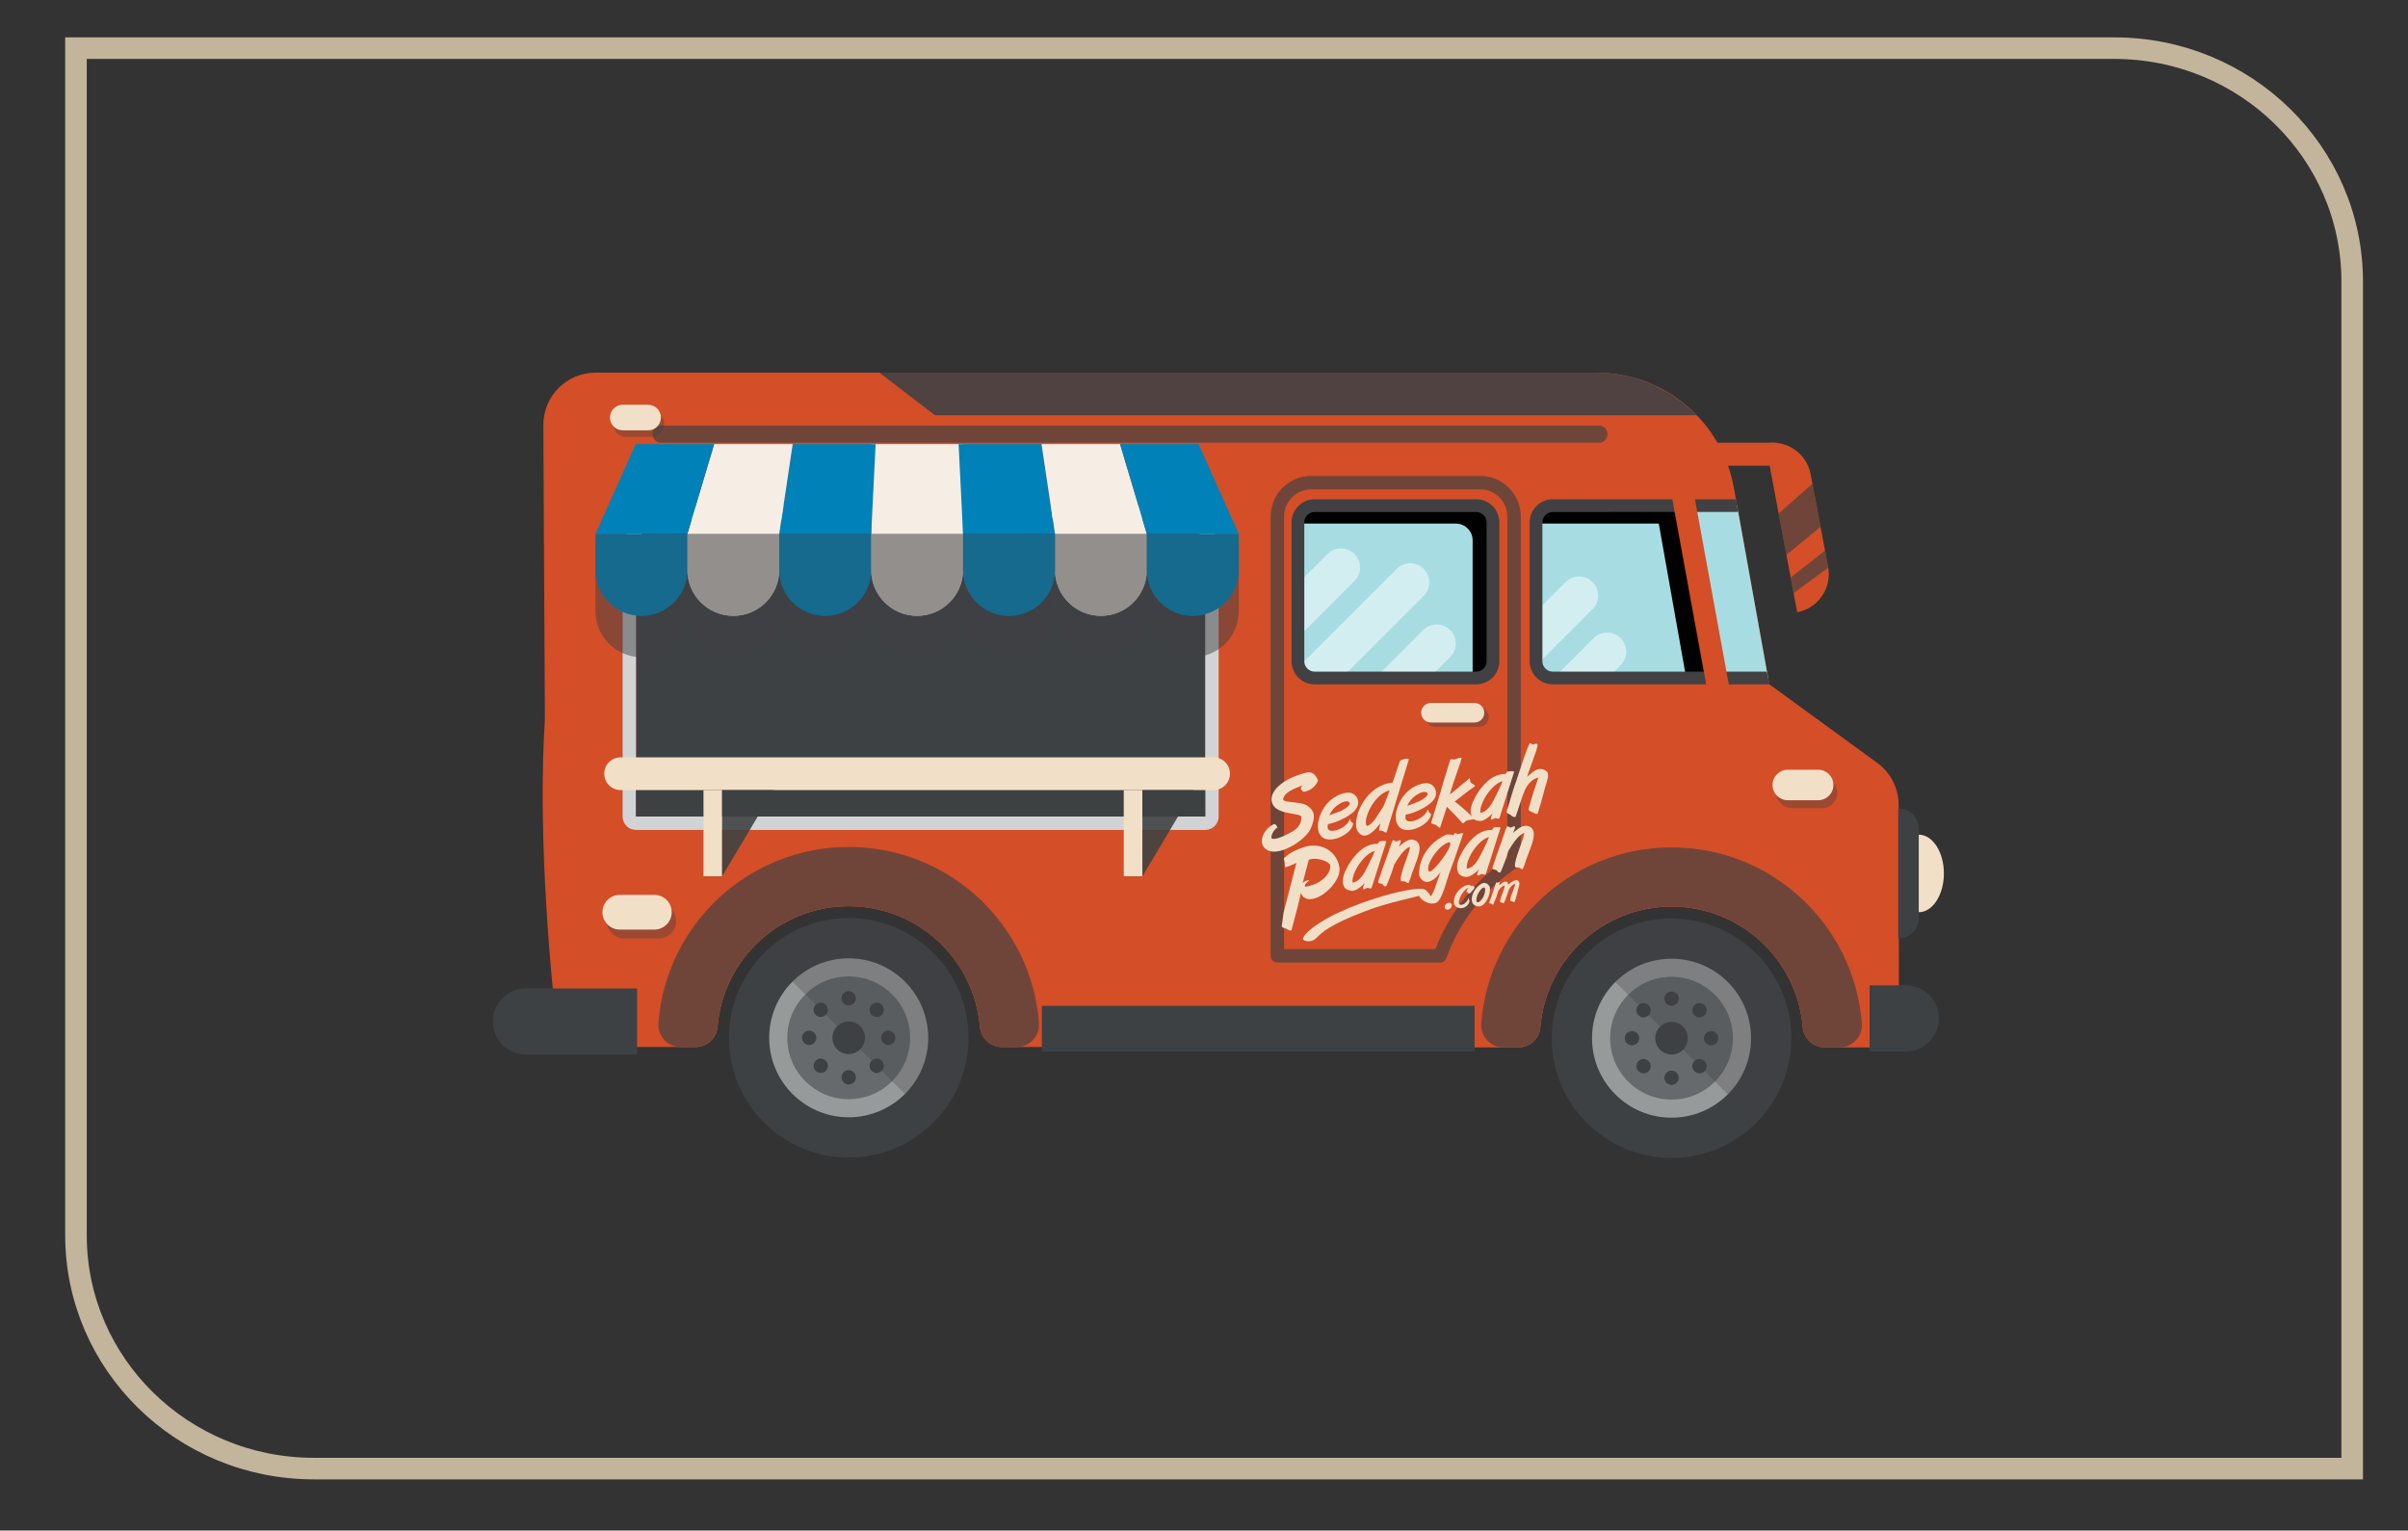 <?xml version="1.0" encoding="utf-8"?>
<!-- Generator: Adobe Illustrator 16.0.0, SVG Export Plug-In . SVG Version: 6.00 Build 0)  -->
<!DOCTYPE svg PUBLIC "-//W3C//DTD SVG 1.1//EN" "http://www.w3.org/Graphics/SVG/1.1/DTD/svg11.dtd">
<svg version="1.1" id="Layer_1" xmlns="http://www.w3.org/2000/svg" xmlns:xlink="http://www.w3.org/1999/xlink" x="0px" y="0px"
	 width="335px" height="213px" viewBox="0 0 335 213" enable-background="new 0 0 335 213" xml:space="preserve">
<rect x="0" y="0" width="335" height="213" fill="#333333" stroke="none"/>
<path fill="none" stroke="#C2B59B" stroke-width="3" stroke-miterlimit="10" d="M327.236,204.373H43.653
	c-18.271,0-33.084-14.541-33.084-32.48V6.702H294.15c18.273,0,33.086,14.542,33.086,32.481V204.373z"/>
<g>
	<rect id="XMLID_6_" x="234.984" y="61.604" fill="#D44E27" width="12.157" height="3.207"/>
	<path id="XMLID_13_" fill="#D44E27" d="M254.327,78.909c0.549,2.925-1.376,5.742-4.3,6.292l-4.421-23.503
		c2.926-0.55,5.742,1.375,6.292,4.3L254.327,78.909z"/>
	<polygon id="XMLID_574_" opacity="0.67" fill="#3E4143" points="248.525,77.224 253.274,73.309 252.148,67.329 247.442,71.459 	"/>
	<path id="XMLID_573_" opacity="0.67" fill="#3E4143" d="M249.526,82.542l4.813-3.538c-0.006-0.031-0.008-0.062-0.013-0.094
		l-0.431-2.292l-4.777,3.758L249.526,82.542z"/>
	<g id="XMLID_541_">
		<path id="XMLID_542_" fill="#D44E27" d="M264.142,112.018c-0.002-2.317-1.112-4.494-2.985-5.859l-15.002-10.926l-4.951-27.401
			c-1.669-9.247-9.719-15.972-19.115-15.972H82.849c-1.931,0-3.783,0.77-5.146,2.139c-1.361,1.37-2.122,3.226-2.113,5.157
			c0.091,17.513,0.212,41.027,0.212,41.027c-0.912,13.834,0.349,32.395,2.002,45.524h18.932c1.611,0,2.955-1.234,3.088-2.842
			c0.782-9.389,8.663-16.762,18.25-16.762c9.574,0,17.468,7.363,18.249,16.762c0.134,1.609,1.476,2.842,3.09,2.842h64.165v0.057
			h7.631c1.609,0,2.954-1.234,3.088-2.84c0.781-9.391,8.663-16.762,18.249-16.762c9.574,0,17.467,7.363,18.25,16.762
			c0.133,1.607,1.476,2.84,3.087,2.84h7.003v-0.057h3.299L264.142,112.018z"/>
	</g>
	<g id="XMLID_515_">
		<circle id="XMLID_1038_" fill="#3E4143" cx="118.073" cy="144.424" r="16.661"/>
		<circle id="XMLID_1037_" fill="#979A9B" cx="118.072" cy="144.424" r="11.061"/>
		<circle id="XMLID_1036_" fill="#666A6C" cx="118.072" cy="144.424" r="8.545"/>
		<circle id="XMLID_540_" fill="#3E4143" cx="118.072" cy="144.424" r="2.266"/>
		<circle id="XMLID_537_" fill="#3E4143" cx="118.072" cy="138.918" r="0.997"/>
		<circle id="XMLID_535_" fill="#3E4143" cx="118.072" cy="149.926" r="0.997"/>
		<circle id="XMLID_532_" fill="#3E4143" cx="121.964" cy="140.53" r="0.997"/>
		<path id="XMLID_523_" fill="#3E4143" d="M114.886,149.02c-0.39,0.391-1.021,0.391-1.411,0c-0.389-0.391-0.389-1.02,0-1.412
			c0.39-0.387,1.021-0.387,1.411,0C115.274,148,115.274,148.629,114.886,149.02z"/>
		<circle id="XMLID_522_" fill="#3E4143" cx="123.577" cy="144.423" r="0.997"/>
		<circle id="XMLID_517_" fill="#3E4143" cx="112.568" cy="144.423" r="0.997"/>
		<path id="XMLID_511_" fill="#3E4143" d="M121.26,149.02c-0.391-0.391-0.391-1.02,0-1.412c0.389-0.387,1.021-0.387,1.409,0
			c0.39,0.393,0.39,1.021,0,1.412C122.28,149.41,121.648,149.41,121.26,149.02z"/>
		<circle id="XMLID_507_" fill="#3E4143" cx="114.18" cy="140.53" r="0.998"/>
	</g>
	<path id="XMLID_545_" opacity="0.29" fill="#3E4143" d="M129.854,132.641c-6.507-6.504-17.056-6.504-23.562,0l11.78,11.783
		l11.781,11.779C136.359,149.697,136.359,139.148,129.854,132.641z"/>
	<path id="XMLID_1025_" opacity="0.67" fill="#3E4143" d="M223.633,60.421c0,0.654-0.503,1.183-1.122,1.183H91.924
		c-0.62,0-1.122-0.529-1.122-1.183c0-0.653,0.502-1.183,1.122-1.183h130.587C223.13,59.238,223.633,59.768,223.633,60.421z"/>
	<path id="XMLID_1022_" opacity="0.38" fill="#3E4143" d="M207.116,99.791c0,0.752-0.61,1.362-1.362,1.362h-6.056
		c-0.753,0-1.363-0.61-1.363-1.362c0-0.753,0.61-1.363,1.363-1.363h6.056C206.506,98.428,207.116,99.038,207.116,99.791z"/>
	<path id="XMLID_1019_" fill="#F2DFC7" d="M206.491,99.188c0,0.752-0.61,1.362-1.363,1.362h-6.055c-0.753,0-1.363-0.61-1.363-1.362
		s0.61-1.363,1.363-1.363h6.055C205.881,97.826,206.491,98.436,206.491,99.188z"/>
	<g id="XMLID_1007_">
		<path id="XMLID_1016_" fill="#A7DDE2" d="M182.903,70.367c-1.29,0-2.334,1.045-2.334,2.334v19.316
			c0,1.289,1.044,2.334,2.334,2.334h22.461c1.291,0,2.336-1.045,2.336-2.334V72.701c0-1.29-1.045-2.334-2.336-2.334H182.903z"/>
		<path id="XMLID_1015_" fill="#010101" d="M207.7,72.701c0-1.29-1.045-2.334-2.336-2.334h-22.461c-1.29,0-2.334,1.045-2.334,2.334
			v0.164h21.969c1.29,0,2.335,1.045,2.335,2.334v19.152h0.491c1.291,0,2.336-1.045,2.336-2.334V72.701z"/>
		<g id="XMLID_1011_" opacity="0.5">
			<path id="XMLID_1014_" fill="#FFFFFF" d="M201.748,87.687c-1.036-1.036-2.718-1.036-3.754,0l-6.665,6.665h7.508l2.911-2.911
				C202.785,90.405,202.785,88.724,201.748,87.687z"/>
			<path id="XMLID_1013_" fill="#FFFFFF" d="M188.438,77.104c-1.037-1.036-2.717-1.036-3.755,0l-4.113,4.115v7.507l7.868-7.87
				C189.473,79.819,189.473,78.14,188.438,77.104z"/>
			<path id="XMLID_1012_" fill="#FFFFFF" d="M186.637,94.352l11.434-11.434c1.037-1.038,1.037-2.717,0-3.754
				c-1.035-1.036-2.718-1.036-3.753,0l-13.311,13.31c-0.109,0.109-0.205,0.226-0.286,0.348c0.328,0.891,1.178,1.529,2.183,1.529
				H186.637z"/>
		</g>
		<path id="XMLID_1008_" fill="none" stroke="#414042" stroke-width="1.769" stroke-miterlimit="10" d="M182.903,70.367
			c-1.29,0-2.334,1.045-2.334,2.334v19.316c0,1.289,1.044,2.334,2.334,2.334h22.461c1.291,0,2.336-1.045,2.336-2.334V72.701
			c0-1.29-1.045-2.334-2.336-2.334H182.903z"/>
	</g>
	<path id="XMLID_1006_" fill="#A7DDE2" d="M213.691,92.018c0,1.289,1.045,2.334,2.334,2.334h29.948l-4.312-23.985h-25.636
		c-1.289,0-2.334,1.045-2.334,2.334V92.018z"/>
	<path id="XMLID_1005_" fill="#010101" d="M234.583,94.352h3.878c-1.61-8.006-1.241-16.619-3.348-23.985h-19.088
		c-1.289,0-2.334,1.045-2.334,2.334v0.163h17.075L234.583,94.352z"/>
	<g id="XMLID_1001_" opacity="0.5">
		<path id="XMLID_1003_" fill="#FFFFFF" d="M221.56,81.005c-1.036-1.037-2.717-1.037-3.754,0l-4.114,4.115v7.508l7.868-7.869
			C222.597,83.723,222.597,82.042,221.56,81.005z"/>
		<path id="XMLID_462_" fill="#FFFFFF" d="M219.222,94.594c1.326,0.049,2.66,0.144,3.999,0.207l2.238-2.238
			c1.036-1.037,1.036-2.716,0-3.754c-1.037-1.036-2.717-1.036-3.755,0l-5.567,5.568C217.165,94.448,218.192,94.522,219.222,94.594z"
			/>
	</g>
	<path id="XMLID_1000_" fill="#414042" d="M245.799,93.468h-29.773c-0.799,0-1.449-0.652-1.449-1.451V72.702
		c0-0.8,0.65-1.45,1.449-1.45l25.793-0.013l-0.316-1.757h-25.477c-1.774,0-3.219,1.444-3.219,3.22v19.316
		c0,1.774,1.444,3.219,3.219,3.219h30.129C246.033,94.651,245.914,94.06,245.799,93.468z"/>
	<path id="XMLID_460_" opacity="0.88" fill="#3E4143" d="M236.046,57.777c-3.475-3.412-8.195-5.917-14.126-5.917h-99.572
		l7.705,5.917H236.046z"/>
	<polygon id="XMLID_977_" fill="#D44E27" points="240.976,97.794 237.825,97.794 232.229,67.17 235.379,67.17 	"/>
	<g id="XMLID_952_">
		<path id="XMLID_956_" opacity="0.37" fill="#3E4143" d="M255.612,110.335c0,1.171-0.951,2.124-2.123,2.124h-4.224
			c-1.172,0-2.124-0.953-2.124-2.124c0-1.174,0.952-2.124,2.124-2.124h4.224C254.661,108.211,255.612,109.161,255.612,110.335z"/>
		<path id="XMLID_953_" fill="#F2DFC7" d="M255.065,109.24c0,1.174-0.95,2.124-2.123,2.124h-4.223c-1.174,0-2.124-0.95-2.124-2.124
			c0-1.171,0.95-2.123,2.124-2.123h4.223C254.115,107.117,255.065,108.069,255.065,109.24z"/>
	</g>
	<g id="XMLID_945_">
		<path id="XMLID_949_" opacity="0.37" fill="#3E4143" d="M94.072,128.191c0,1.334-1.082,2.418-2.417,2.418h-4.805
			c-1.334,0-2.415-1.084-2.415-2.418s1.081-2.414,2.415-2.414h4.805C92.99,125.777,94.072,126.857,94.072,128.191z"/>
		<path id="XMLID_946_" fill="#F2DFC7" d="M93.45,126.949c0,1.334-1.082,2.414-2.416,2.414h-4.806c-1.335,0-2.417-1.08-2.417-2.414
			s1.082-2.418,2.417-2.418h4.806C92.368,124.531,93.45,125.615,93.45,126.949z"/>
	</g>
	<g id="XMLID_420_">
		<path id="XMLID_431_" opacity="0.37" fill="#3E4143" d="M92.406,59.023c0,0.983-0.795,1.779-1.777,1.779h-3.537
			c-0.982,0-1.777-0.796-1.777-1.779c0-0.981,0.795-1.778,1.777-1.778h3.537C91.611,57.245,92.406,58.042,92.406,59.023z"/>
		<path id="XMLID_427_" fill="#F2DFC7" d="M91.949,58.108c0,0.981-0.796,1.778-1.779,1.778h-3.536c-0.981,0-1.778-0.796-1.778-1.778
			c0-0.982,0.797-1.779,1.778-1.779h3.536C91.153,56.329,91.949,57.126,91.949,58.108z"/>
	</g>
	<rect id="XMLID_494_" x="144.941" y="139.973" fill="#3E4143" width="60.2" height="6.354"/>
	<path id="XMLID_939_" fill="#3E4143" d="M269.733,141.727c0,2.543-2.061,4.6-4.602,4.6h-5.036v-9.203h5.036
		C267.673,137.123,269.733,139.184,269.733,141.727z"/>
	<path id="XMLID_933_" fill="#3E4143" d="M266.937,127.758c0,1.574-1.276,2.852-2.851,2.852v-18.125c1.574,0,2.851,1.275,2.851,2.85
		V127.758z"/>
	<path id="XMLID_401_" fill="#F2DFC7" d="M270.434,121.553c0,2.98-1.566,5.396-3.497,5.396v-10.793
		C268.867,116.156,270.434,118.572,270.434,121.553z"/>
	<path id="XMLID_520_" fill="#D44E27" d="M118.072,117.869c-13.983,0-25.43,10.807-26.473,24.498
		c-0.066,0.861,0.23,1.711,0.816,2.342c0.587,0.633,1.411,0.998,2.273,0.998h2.045c1.611,0,2.955-1.234,3.088-2.842
		c0.782-9.389,8.663-16.762,18.25-16.762c9.574,0,17.468,7.363,18.249,16.762c0.134,1.609,1.476,2.842,3.09,2.842h2.044
		c0.863,0,1.688-0.363,2.275-0.996s0.882-1.482,0.815-2.344C143.502,128.678,132.059,117.869,118.072,117.869z"/>
	<path id="XMLID_438_" opacity="0.67" fill="#3E4143" d="M118.072,117.869c-13.983,0-25.43,10.807-26.473,24.498
		c-0.066,0.861,0.23,1.711,0.816,2.342c0.587,0.633,1.411,0.998,2.273,0.998h2.045c1.611,0,2.955-1.234,3.088-2.842
		c0.782-9.389,8.663-16.762,18.25-16.762c9.574,0,17.468,7.363,18.249,16.762c0.134,1.609,1.476,2.842,3.09,2.842h2.044
		c0.863,0,1.688-0.363,2.275-0.996s0.882-1.482,0.815-2.344C143.502,128.678,132.059,117.869,118.072,117.869z"/>
	<g id="XMLID_524_">
		<circle id="XMLID_553_" fill="#3E4143" cx="232.543" cy="144.48" r="16.661"/>
		<circle id="XMLID_552_" fill="#979A9B" cx="232.544" cy="144.48" r="11.061"/>
		<circle id="XMLID_551_" fill="#666A6C" cx="232.543" cy="144.48" r="8.543"/>
		<circle id="XMLID_550_" fill="#3E4143" cx="232.544" cy="144.48" r="2.266"/>
		<circle id="XMLID_549_" fill="#3E4143" cx="232.544" cy="138.975" r="0.997"/>
		<circle id="XMLID_548_" fill="#3E4143" cx="232.544" cy="149.984" r="0.997"/>
		<circle id="XMLID_547_" fill="#3E4143" cx="236.436" cy="140.588" r="0.997"/>
		<circle id="XMLID_546_" fill="#3E4143" cx="228.652" cy="148.371" r="0.997"/>
		<circle id="XMLID_544_" fill="#3E4143" cx="238.047" cy="144.479" r="0.997"/>
		<circle id="XMLID_538_" fill="#3E4143" cx="227.04" cy="144.479" r="0.997"/>
		<circle id="XMLID_526_" fill="#3E4143" cx="236.436" cy="148.371" r="0.997"/>
		<circle id="XMLID_525_" fill="#3E4143" cx="228.652" cy="140.588" r="0.997"/>
	</g>
	<path id="XMLID_519_" opacity="0.29" fill="#3E4143" d="M244.325,132.699c-6.507-6.508-17.056-6.508-23.563,0l11.782,11.781
		l11.781,11.779C250.831,149.756,250.831,139.205,244.325,132.699z"/>
	<path id="XMLID_492_" fill="#D44E27" d="M232.544,117.928c-13.983,0-25.43,10.807-26.474,24.498
		c-0.064,0.861,0.231,1.707,0.816,2.342c0.587,0.633,1.412,0.996,2.274,0.996h2.046c1.609,0,2.954-1.234,3.088-2.84
		c0.781-9.391,8.663-16.762,18.249-16.762c9.574,0,17.467,7.363,18.25,16.762c0.133,1.607,1.476,2.84,3.087,2.84h2.046
		c0.863,0,1.688-0.361,2.274-0.994c0.587-0.635,0.882-1.482,0.816-2.344C257.973,128.736,246.53,117.928,232.544,117.928z"/>
	<path id="XMLID_463_" opacity="0.67" fill="#3E4143" d="M232.544,117.928c-13.983,0-25.43,10.807-26.474,24.498
		c-0.064,0.861,0.231,1.707,0.816,2.342c0.587,0.633,1.412,0.996,2.274,0.996h2.046c1.609,0,2.954-1.234,3.088-2.84
		c0.781-9.391,8.663-16.762,18.249-16.762c9.574,0,17.467,7.363,18.25,16.762c0.133,1.607,1.476,2.84,3.087,2.84h2.046
		c0.863,0,1.688-0.361,2.274-0.994c0.587-0.635,0.882-1.482,0.816-2.344C257.973,128.736,246.53,117.928,232.544,117.928z"/>
	<g id="XMLID_558_">
		
			<path id="XMLID_559_" opacity="0.67" fill="none" stroke="#3E4143" stroke-width="1.865" stroke-linejoin="round" stroke-miterlimit="10" d="
			M210.637,119.887V71.881c0-2.602-2.108-4.711-4.711-4.711h-23.51c-2.602,0-4.71,2.109-4.71,4.711v61.14h22.635
			C202.284,127.615,205.93,123.021,210.637,119.887z"/>
	</g>
	<path id="XMLID_479_" fill="#3E4143" d="M88.632,137.555h-9.185h-5.112h-1.167c-2.54,0-4.602,2.059-4.602,4.602
		c0,2.541,2.062,4.602,4.602,4.602h2.142h4.138h9.185V137.555z"/>
	<g id="XMLID_477_">
		<path id="XMLID_995_" fill="#3E4143" d="M167.676,113.631H88.481V76.858c0-2.519,2.043-4.56,4.561-4.56h70.073
			c2.519,0,4.561,2.041,4.561,4.56V113.631z"/>
		<g id="XMLID_986_">
			<g>
				<path fill="#D1D3D4" d="M163.115,72.299c2.519,0,4.561,2.041,4.561,4.56v36.772H88.481V76.858c0-2.519,2.043-4.56,4.561-4.56
					H163.115 M163.115,70.434H93.042c-3.543,0-6.426,2.882-6.426,6.425v36.772c0,1.03,0.835,1.865,1.865,1.865h79.194
					c1.03,0,1.865-0.835,1.865-1.865V76.858C169.541,73.315,166.658,70.434,163.115,70.434L163.115,70.434z"/>
			</g>
		</g>
		<rect id="XMLID_982_" x="88.481" y="109.952" opacity="0.89" fill="#3E4143" width="79.194" height="3.679"/>
		<g id="XMLID_859_">
			<g id="XMLID_911_" opacity="0.49">
				<path id="XMLID_930_" fill="#3E3F43" d="M95.627,85.057c0,3.53-2.862,6.392-6.393,6.392c-3.531,0-6.392-2.862-6.392-6.392v-9.37
					h12.784V85.057z"/>
				<path id="XMLID_927_" fill="#3E3F43" d="M108.411,85.057c0,3.53-2.862,6.392-6.393,6.392c-3.529,0-6.392-2.862-6.392-6.392
					v-9.37h12.784V85.057z"/>
				<path id="XMLID_924_" fill="#3E3F43" d="M121.196,85.057c0,3.53-2.863,6.392-6.393,6.392c-3.53,0-6.393-2.862-6.393-6.392v-9.37
					h12.785V85.057z"/>
				<path id="XMLID_921_" fill="#3E3F43" d="M133.981,85.057c0,3.53-2.862,6.392-6.394,6.392c-3.53,0-6.392-2.862-6.392-6.392v-9.37
					h12.785V85.057z"/>
				<path id="XMLID_918_" fill="#3E3F43" d="M159.55,85.057c0,3.53-2.862,6.392-6.392,6.392c-3.53,0-6.392-2.862-6.392-6.392v-9.37
					h12.783V85.057z"/>
				<path id="XMLID_915_" fill="#3E3F43" d="M146.767,85.057c0,3.53-2.862,6.392-6.395,6.392c-3.529,0-6.391-2.862-6.391-6.392
					v-9.37h12.785V85.057z"/>
				<path id="XMLID_912_" fill="#3E3F43" d="M172.336,85.057c0,3.53-2.862,6.392-6.393,6.392c-3.532,0-6.394-2.862-6.394-6.392
					v-9.37h12.786V85.057z"/>
			</g>
			<g id="XMLID_889_">
				<path id="XMLID_908_" fill="#0081B7" d="M95.627,79.313c0,3.53-2.862,6.392-6.393,6.392c-3.531,0-6.392-2.862-6.392-6.392
					v-5.017h12.784V79.313z"/>
				<path id="XMLID_905_" fill="#F6EDE4" d="M108.411,79.313c0,3.53-2.862,6.392-6.393,6.392c-3.529,0-6.392-2.862-6.392-6.392
					v-5.017h12.784V79.313z"/>
				<path id="XMLID_902_" fill="#0081B7" d="M121.196,79.313c0,3.53-2.863,6.392-6.393,6.392c-3.53,0-6.393-2.862-6.393-6.392
					v-5.017h12.785V79.313z"/>
				<path id="XMLID_899_" fill="#F6EDE4" d="M133.981,79.313c0,3.53-2.862,6.392-6.394,6.392c-3.53,0-6.392-2.862-6.392-6.392
					v-5.017h12.785V79.313z"/>
				<path id="XMLID_896_" fill="#F6EDE4" d="M159.55,79.313c0,3.53-2.862,6.392-6.392,6.392c-3.53,0-6.392-2.862-6.392-6.392v-5.017
					h12.783V79.313z"/>
				<path id="XMLID_893_" fill="#0081B7" d="M146.767,79.313c0,3.53-2.862,6.392-6.395,6.392c-3.529,0-6.391-2.862-6.391-6.392
					v-5.017h12.785V79.313z"/>
				<path id="XMLID_890_" fill="#0081B7" d="M172.336,79.313c0,3.53-2.862,6.392-6.393,6.392c-3.532,0-6.394-2.862-6.394-6.392
					v-5.017h12.786V79.313z"/>
			</g>
			<g id="XMLID_867_" opacity="0.54">
				<path id="XMLID_883_" fill="#3E3F43" d="M108.411,79.313c0,3.53-2.862,6.392-6.393,6.392c-3.529,0-6.392-2.862-6.392-6.392
					v-5.017h12.784V79.313z"/>
				<path id="XMLID_877_" fill="#3E3F43" d="M133.981,79.313c0,3.53-2.862,6.392-6.394,6.392c-3.53,0-6.392-2.862-6.392-6.392
					v-5.017h12.785V79.313z"/>
				<path id="XMLID_874_" fill="#3E3F43" d="M159.55,79.313c0,3.53-2.862,6.392-6.392,6.392c-3.53,0-6.392-2.862-6.392-6.392v-5.017
					h12.783V79.313z"/>
			</g>
			<rect id="XMLID_866_" x="121.196" y="61.804" fill="#F6EDE4" width="12.785" height="12.492"/>
			<polygon id="XMLID_865_" fill="#0081B7" points="144.9,61.804 133.36,61.804 133.981,74.296 146.767,74.296 			"/>
			<polygon id="XMLID_864_" fill="#F6EDE4" points="155.82,61.804 144.9,61.804 146.767,74.296 159.55,74.296 			"/>
			<polygon id="XMLID_863_" fill="#0081B7" points="166.74,61.804 155.82,61.804 159.55,74.296 172.336,74.296 			"/>
			<polygon id="XMLID_862_" fill="#0081B7" points="121.817,61.804 110.277,61.804 108.411,74.296 121.196,74.296 			"/>
			<polygon id="XMLID_861_" fill="#F6EDE4" points="110.277,61.804 99.357,61.804 95.627,74.296 108.411,74.296 			"/>
			<polygon id="XMLID_860_" fill="#0081B7" points="99.357,61.804 88.438,61.804 82.843,74.296 95.627,74.296 			"/>
		</g>
		<path id="XMLID_886_" opacity="0.35" fill="#3E3F43" d="M95.627,79.313c0,3.53-2.862,6.392-6.393,6.392
			c-3.531,0-6.392-2.862-6.392-6.392v-5.017h12.784V79.313z"/>
		<path id="XMLID_880_" opacity="0.35" fill="#3E3F43" d="M121.196,79.313c0,3.53-2.863,6.392-6.393,6.392
			c-3.53,0-6.393-2.862-6.393-6.392v-5.017h12.785V79.313z"/>
		<path id="XMLID_871_" opacity="0.35" fill="#3E3F43" d="M146.767,79.313c0,3.53-2.862,6.392-6.395,6.392
			c-3.529,0-6.391-2.862-6.391-6.392v-5.017h12.785V79.313z"/>
		<path id="XMLID_868_" opacity="0.35" fill="#3E3F43" d="M172.336,79.313c0,3.53-2.862,6.392-6.393,6.392
			c-3.532,0-6.394-2.862-6.394-6.392v-5.017h12.786V79.313z"/>
		<path id="XMLID_983_" fill="#F2DFC7" d="M171.115,107.67c0,1.26-1.021,2.282-2.28,2.282H86.343c-1.26,0-2.279-1.022-2.279-2.282
			c0-1.257,1.02-2.277,2.279-2.277h82.492C170.095,105.393,171.115,106.413,171.115,107.67z"/>
		<rect id="XMLID_473_" x="97.872" y="109.952" fill="#F2DFC7" width="2.589" height="11.991"/>
		<rect id="XMLID_484_" x="156.337" y="109.952" fill="#F2DFC7" width="2.592" height="11.991"/>
		<polygon id="XMLID_528_" opacity="0.89" fill="#3E4143" points="100.461,109.952 100.461,121.943 107.612,109.952 		"/>
		<polygon id="XMLID_530_" opacity="0.89" fill="#3E4143" points="158.929,109.952 158.929,121.943 166.079,109.952 		"/>
	</g>
	<g>
		<g>
			<g>
				<path fill="#F2DFC7" d="M183.712,116.24c-0.176-0.201-0.287-0.473-0.336-0.818c-0.064-0.449-0.019-0.955,0.132-1.51
					c0.151-0.553,0.403-1.086,0.751-1.605c0.348-0.516,0.797-0.959,1.343-1.327c0.548-0.366,1.164-0.596,1.853-0.677
					c0.395-0.023,0.73,0.077,0.999,0.304c0.271,0.228,0.432,0.515,0.483,0.866c0.041,0.273,0,0.551-0.119,0.814
					c-0.198,0.42-0.562,0.795-1.087,1.131c-0.344,0.25-0.802,0.498-1.374,0.752c-0.573,0.252-1.108,0.424-1.618,0.516
					c-0.039,0.264-0.054,0.434-0.041,0.508c0.026,0.199,0.162,0.334,0.405,0.408c0.102,0.025,0.25,0.029,0.44,0.006
					c0.43-0.053,0.867-0.225,1.318-0.518c0.444-0.297,0.767-0.674,0.955-1.139c0.042,0.025,0.08,0.146,0.109,0.375
					c0.011,0.023,0.071,0.066,0.174,0.131c0.104,0.066,0.156,0.115,0.162,0.145c-0.053,0.35-0.223,0.682-0.514,0.996
					c-0.296,0.316-0.66,0.58-1.095,0.799c-0.438,0.221-0.867,0.355-1.286,0.408C184.584,116.896,184.031,116.711,183.712,116.24z
					 M187.694,111.623c-0.097-0.088-0.261-0.123-0.494-0.094c-0.152,0.016-0.327,0.07-0.52,0.16
					c-0.406,0.205-0.745,0.445-1.02,0.719c-0.277,0.275-0.516,0.623-0.723,1.045c0.134-0.039,0.399-0.137,0.801-0.289
					c0.4-0.15,0.689-0.262,0.873-0.338c0.383-0.197,0.677-0.389,0.883-0.58c0.207-0.186,0.302-0.346,0.279-0.48
					C187.771,111.727,187.741,111.68,187.694,111.623z"/>
			</g>
			<g>
				<path fill="#F2DFC7" d="M194.761,105.888c0.087-0.064,0.151-0.104,0.191-0.12c0.039-0.018,0.088-0.035,0.139-0.05
					c0.057-0.018,0.135-0.043,0.246-0.082c0.062-0.023,0.119-0.04,0.169-0.045c0.116-0.011,0.219-0.011,0.31,0.006
					c0.089,0.017,0.152,0.047,0.182,0.093l-3.103,10.162c-0.065,0.012-0.135,0-0.208-0.027c-0.074-0.027-0.145-0.062-0.216-0.113
					c-0.074-0.049-0.138-0.084-0.19-0.117c-0.235,0.029-0.377,0.014-0.425-0.045c0.007-0.072,0.012-0.145,0.021-0.217
					s0.023-0.15,0.043-0.227c0.019-0.078,0.038-0.156,0.058-0.232c0.018-0.076,0.029-0.17,0.029-0.271
					c-0.796,1.049-1.486,1.605-2.075,1.68c-0.44,0.055-0.811-0.186-1.107-0.709c-0.066-0.123-0.116-0.287-0.146-0.49
					c-0.067-0.463-0.008-1.023,0.168-1.68c0.182-0.652,0.485-1.311,0.922-1.967c0.429-0.657,0.977-1.219,1.65-1.684
					c0.671-0.473,1.449-0.758,2.331-0.863L194.761,105.888z M193.312,109.976c-0.663,0.191-1.252,0.581-1.771,1.165
					s-0.913,1.213-1.188,1.891c-0.273,0.676-0.383,1.205-0.326,1.588c0.02,0.154,0.065,0.256,0.133,0.312
					c0.198-0.021,0.411-0.146,0.645-0.373c0.23-0.219,0.432-0.457,0.594-0.697c0.165-0.242,0.365-0.545,0.595-0.92
					c0.229-0.369,0.388-0.611,0.474-0.723c0.117-0.293,0.277-0.693,0.479-1.207C193.149,110.496,193.27,110.154,193.312,109.976z"/>
			</g>
			<g>
				<path fill="#F2DFC7" d="M194.545,114.926c-0.173-0.201-0.287-0.477-0.336-0.824c-0.065-0.447-0.021-0.947,0.131-1.502
					s0.4-1.09,0.749-1.607c0.35-0.512,0.795-0.957,1.343-1.324c0.55-0.371,1.166-0.598,1.855-0.682
					c0.395-0.023,0.727,0.079,1.001,0.306c0.27,0.229,0.432,0.519,0.479,0.868c0.04,0.275,0,0.547-0.117,0.812
					c-0.2,0.42-0.564,0.793-1.091,1.129c-0.342,0.252-0.799,0.504-1.369,0.754c-0.575,0.254-1.114,0.424-1.622,0.512
					c-0.038,0.266-0.05,0.439-0.04,0.516c0.027,0.189,0.164,0.332,0.405,0.406c0.106,0.025,0.252,0.025,0.438,0.004
					c0.429-0.051,0.869-0.225,1.32-0.52c0.447-0.293,0.767-0.67,0.957-1.135c0.042,0.023,0.076,0.146,0.109,0.371
					c0.012,0.023,0.067,0.068,0.174,0.133c0.102,0.066,0.155,0.115,0.162,0.146c-0.049,0.348-0.224,0.678-0.519,0.992
					c-0.291,0.314-0.655,0.584-1.094,0.801c-0.437,0.221-0.862,0.355-1.283,0.404C195.414,115.584,194.866,115.395,194.545,114.926z
					 M198.523,110.312c-0.096-0.088-0.259-0.124-0.489-0.095c-0.153,0.016-0.327,0.069-0.517,0.16
					c-0.41,0.205-0.751,0.445-1.028,0.717c-0.273,0.275-0.514,0.627-0.716,1.047c0.131-0.041,0.396-0.137,0.799-0.287
					c0.396-0.15,0.689-0.268,0.871-0.344c0.385-0.194,0.679-0.389,0.884-0.575c0.207-0.185,0.301-0.349,0.279-0.481
					C198.602,110.412,198.576,110.363,198.523,110.312z"/>
			</g>
			<g>
				<path fill="#F2DFC7" d="M202.417,105.686c0.074-0.034,0.175-0.073,0.311-0.129c0.14-0.051,0.269-0.083,0.394-0.101
					c0.098-0.011,0.171-0.005,0.22,0.022c-0.04,0.205-0.098,0.426-0.177,0.667c-0.081,0.237-0.239,0.693-0.475,1.364
					c-0.235,0.673-0.427,1.233-0.575,1.686c-0.149,0.452-0.285,0.905-0.417,1.364c0.109-0.078,0.291-0.221,0.545-0.424
					s0.504-0.411,0.754-0.623c0.298-0.252,0.58-0.484,0.837-0.707c0.261-0.227,0.454-0.389,0.58-0.498
					c0.062,0.018,0.104,0.094,0.12,0.229c0.018,0.106,0.023,0.207,0.021,0.305c0.003,0.027,0.044,0.072,0.127,0.126
					c0.081,0.056,0.165,0.112,0.245,0.161c0.084,0.051,0.152,0.103,0.206,0.142c0.055,0.042,0.086,0.084,0.089,0.126
					c-0.437,0.295-0.774,0.533-1.006,0.712c-0.233,0.178-0.847,0.659-1.837,1.438c0.122,0.092,0.318,0.242,0.596,0.459
					c0.277,0.219,0.626,0.52,1.045,0.904c0.416,0.377,0.763,0.727,1.029,1.043c-0.007,0.043-0.163,0.09-0.465,0.127
					c-0.307,0.039-0.509,0.084-0.606,0.127c-0.02,0.01-0.077,0.07-0.18,0.184c-0.098,0.115-0.202,0.18-0.31,0.189
					c-0.195-0.217-0.424-0.469-0.698-0.766c-0.274-0.295-0.482-0.512-0.63-0.662c-0.148-0.145-0.296-0.299-0.45-0.453
					c-0.154-0.152-0.295-0.299-0.418-0.428l-0.941,2.904c-0.077,0.006-0.145-0.01-0.203-0.051c-0.058-0.045-0.128-0.107-0.205-0.188
					c-0.08-0.082-0.143-0.133-0.188-0.15c-0.041-0.018-0.123-0.039-0.237-0.061c-0.111-0.027-0.209-0.059-0.281-0.098
					c-0.073-0.037-0.114-0.096-0.129-0.164c0.058-0.193,0.156-0.512,0.294-0.957c0.137-0.447,0.295-0.969,0.477-1.562
					c0.18-0.596,0.319-1.043,0.418-1.357c0.096-0.307,0.172-0.559,0.228-0.752c0.009,0-0.007,0.037-0.038,0.107
					c-0.029,0.081-0.049,0.13-0.055,0.158c-0.01,0.028-0.014,0.051-0.016,0.061c0-0.006,0.067-0.24,0.204-0.707
					c0.136-0.464,0.25-0.845,0.341-1.145c0.093-0.3,0.233-0.76,0.424-1.384c0.191-0.62,0.314-1.023,0.367-1.205
					c0.045-0.039,0.098-0.062,0.16-0.068c0.053-0.004,0.137,0,0.253,0.018C202.281,105.686,202.364,105.692,202.417,105.686z"/>
			</g>
			<g>
				<path fill="#F2DFC7" d="M209.445,107.715c0.02-0.037,0.062-0.094,0.126-0.172c0.065-0.074,0.104-0.137,0.121-0.174
					c0.239-0.028,0.438-0.045,0.597-0.053c0.116-0.01,0.199-0.006,0.255,0.021c0.055,0.025,0.087,0.048,0.102,0.065l-2.055,6.475
					c-0.033,0.031-0.069,0.045-0.119,0.049c-0.03,0.002-0.077,0.002-0.139-0.01c-0.066-0.004-0.115-0.016-0.156-0.031
					c-0.044-0.016-0.094-0.027-0.155-0.047c-0.045,0.012-0.126,0.051-0.24,0.113s-0.197,0.094-0.248,0.102
					c-0.071,0.01-0.114-0.023-0.123-0.094c-0.022-0.143,0.062-0.418,0.253-0.832c-0.104,0.168-0.307,0.371-0.611,0.6
					c-0.303,0.236-0.565,0.389-0.785,0.469c-0.081,0.025-0.151,0.041-0.213,0.049c-0.162,0.021-0.337,0.01-0.527-0.035
					c-0.189-0.041-0.359-0.119-0.508-0.219c-0.146-0.102-0.237-0.221-0.271-0.352c-0.063-0.141-0.106-0.297-0.13-0.469
					c-0.04-0.279-0.013-0.604,0.077-0.973c0.096-0.373,0.295-0.83,0.599-1.381c0.426-0.785,0.965-1.469,1.617-2.063
					c0.653-0.589,1.345-0.927,2.084-1.018C209.141,107.715,209.291,107.709,209.445,107.715z M209.047,108.705
					c-0.492,0.125-0.997,0.463-1.507,1.008c-0.509,0.543-0.917,1.143-1.219,1.805c-0.307,0.656-0.43,1.193-0.37,1.609
					c0.237-0.041,0.46-0.129,0.669-0.275c0.207-0.141,0.397-0.324,0.574-0.545c0.174-0.223,0.321-0.443,0.446-0.666
					c0.121-0.218,0.275-0.516,0.456-0.883C208.638,109.685,208.952,108.998,209.047,108.705z"/>
			</g>
			<g>
				<path fill="#F2DFC7" d="M213.613,103.505c0.146-0.02,0.223-0.011,0.227,0.018c0.032,0.011,0.051,0.039,0.057,0.083
					c0.023,0.169-0.052,0.516-0.231,1.048c-0.177,0.533-0.427,1.225-0.74,2.073c-0.316,0.845-0.472,1.306-0.477,1.378
					c0.079-0.066,0.245-0.199,0.493-0.418c0.249-0.211,0.465-0.377,0.642-0.479c0.181-0.103,0.361-0.169,0.553-0.193
					c0.295-0.034,0.595,0.042,0.908,0.235c0.18,0.112,0.285,0.275,0.314,0.49c0.022,0.156,0.017,0.322-0.02,0.502
					c-0.036,0.174-0.085,0.371-0.152,0.583c-0.067,0.215-0.141,0.452-0.221,0.717c-0.389,1.51-0.742,2.751-1.069,3.716
					c-0.072,0.008-0.139,0.008-0.193,0c-0.059-0.01-0.117-0.029-0.184-0.057c-0.068-0.031-0.116-0.051-0.142-0.07
					c-0.028-0.018-0.072-0.045-0.125-0.076c-0.189-0.068-0.332-0.129-0.431-0.191c-0.096-0.059-0.158-0.137-0.185-0.23
					c0.034-0.127,0.092-0.354,0.185-0.676c0.087-0.32,0.185-0.646,0.29-0.984c0.09-0.313,0.174-0.593,0.256-0.829
					c0.078-0.237,0.154-0.459,0.221-0.655c0.074-0.203,0.144-0.41,0.217-0.628c0.068-0.215,0.144-0.444,0.212-0.677
					c-0.481,0.166-0.87,0.395-1.163,0.699c-0.294,0.295-0.533,0.659-0.72,1.078c-0.183,0.419-0.405,1.029-0.659,1.83
					c-0.256,0.803-0.468,1.436-0.642,1.896c-0.129,0.018-0.24,0.006-0.331-0.027c-0.089-0.041-0.169-0.088-0.236-0.145
					c-0.066-0.055-0.126-0.105-0.179-0.154c-0.096-0.045-0.193-0.088-0.296-0.145c-0.106-0.049-0.177-0.121-0.214-0.213
					c0.093-0.279,0.214-0.658,0.356-1.145c0.142-0.482,0.277-0.929,0.403-1.346c0.126-0.414,0.236-0.762,0.328-1.049
					c0.096-0.287,0.189-0.553,0.288-0.819c0.099-0.29,0.277-0.829,0.539-1.616c0.259-0.788,0.448-1.357,0.568-1.713
					c0.122-0.354,0.255-0.72,0.4-1.093c0.145-0.376,0.233-0.579,0.272-0.6c0.003-0.011,0.012-0.028,0.024-0.062
					c0.015-0.031,0.034-0.062,0.056-0.09c0.021-0.025,0.046-0.039,0.074-0.044c0.059-0.005,0.12,0.025,0.185,0.096
					c0.074,0.069,0.142,0.101,0.203,0.096c0.029-0.006,0.085-0.023,0.152-0.057C213.502,103.528,213.562,103.511,213.613,103.505z"
					/>
			</g>
		</g>
		<g>
			<g>
				<path fill="#F2DFC7" d="M189.924,126.805c-1.266,0.484-2.296,0.918-3.089,1.293c-0.794,0.375-1.455,0.727-1.99,1.059
					c-0.415,0.262-0.75,0.494-1,0.713c-0.256,0.219-0.513,0.461-0.774,0.727c-0.109,0.09-0.179,0.139-0.213,0.164
					c-0.261,0.162-0.553,0.238-0.878,0.229c-0.323-0.012-0.55-0.088-0.676-0.229c-0.06-0.094-0.017-0.252,0.126-0.484
					c0.143-0.23,0.411-0.516,0.797-0.854c0.39-0.34,0.9-0.711,1.537-1.104c1.479-0.926,3.355-1.807,5.626-2.633
					c1.37-0.496,2.711-0.92,4.023-1.268c1.309-0.344,2.4-0.564,3.271-0.672c0.872-0.102,1.399-0.076,1.581,0.088
					c0.073,0.076,0.073,0.193,0.008,0.336c-0.069,0.148-0.181,0.27-0.336,0.365c-0.064,0.029-0.516,0.145-1.345,0.346
					c-0.833,0.203-1.527,0.371-2.087,0.51c-0.555,0.137-1.262,0.33-2.121,0.582C191.523,126.225,190.704,126.502,189.924,126.805z"
					/>
			</g>
		</g>
		<g>
			<g>
				<path fill="#F2DFC7" d="M201.044,126.449c-0.03-0.043-0.05-0.096-0.06-0.154c-0.015-0.094,0.003-0.188,0.048-0.285
					c0.045-0.1,0.113-0.184,0.199-0.248c0.095-0.076,0.196-0.117,0.309-0.135c0.075-0.008,0.148,0,0.216,0.025
					s0.121,0.066,0.156,0.119c0.031,0.041,0.051,0.094,0.06,0.152c0.014,0.094-0.002,0.188-0.048,0.287
					c-0.042,0.096-0.113,0.178-0.202,0.25c-0.092,0.072-0.192,0.119-0.308,0.131c-0.076,0.012-0.146,0.002-0.21-0.021
					C201.137,126.541,201.083,126.502,201.044,126.449z"/>
			</g>
			<g>
				<path fill="#F2DFC7" d="M202.413,126.016c-0.066-0.064-0.111-0.178-0.132-0.342c-0.026-0.174-0.019-0.377,0.031-0.604
					c0.049-0.229,0.139-0.461,0.275-0.705c0.138-0.24,0.329-0.467,0.569-0.674c0.239-0.215,0.532-0.383,0.878-0.512
					c0.072-0.023,0.129-0.039,0.164-0.043c0.106-0.012,0.203,0,0.299,0.035c0.089,0.037,0.148,0.078,0.176,0.125
					c0.02-0.023,0.048-0.039,0.082-0.045c0.067-0.004,0.141,0.016,0.22,0.062c0.076,0.045,0.136,0.098,0.18,0.154
					c0.004,0.049-0.044,0.141-0.146,0.281c-0.103,0.141-0.216,0.277-0.34,0.404c-0.124,0.129-0.212,0.197-0.26,0.203
					c0.009,0-0.008-0.002-0.051-0.006c-0.041-0.008-0.066-0.01-0.075-0.008l-0.099-0.137c-0.027-0.008-0.063-0.02-0.108-0.037
					c-0.045-0.016-0.07-0.045-0.076-0.088c0.025-0.055,0.049-0.109,0.066-0.162c0.024-0.051,0.051-0.107,0.088-0.168
					s0.086-0.125,0.146-0.197c-0.217,0.062-0.435,0.23-0.656,0.494c-0.22,0.268-0.397,0.562-0.531,0.883
					c-0.133,0.322-0.188,0.572-0.164,0.754c0.017,0.096,0.047,0.162,0.102,0.197c0.081,0.039,0.174,0.051,0.274,0.039
					c0.199-0.025,0.399-0.135,0.592-0.326c0.193-0.197,0.332-0.406,0.407-0.641c0.025,0.031,0.035,0.059,0.038,0.088
					c0,0.016,0,0.031-0.003,0.045c-0.002,0.01-0.002,0.02-0.002,0.037c-0.002,0.016-0.002,0.025-0.004,0.039
					c0.004,0.004,0.015,0.027,0.04,0.068s0.039,0.09,0.048,0.139c-0.025,0.174-0.088,0.33-0.19,0.479
					c-0.1,0.146-0.232,0.266-0.394,0.361c-0.158,0.096-0.322,0.154-0.491,0.174C202.987,126.43,202.666,126.309,202.413,126.016z"/>
			</g>
			<g>
				<path fill="#F2DFC7" d="M205.337,126.07c-0.332-0.113-0.525-0.355-0.577-0.727c-0.027-0.184-0.016-0.381,0.034-0.596
					c0.048-0.213,0.13-0.43,0.242-0.641c0.113-0.217,0.256-0.416,0.424-0.604c0.17-0.189,0.36-0.352,0.576-0.484
					c0.113-0.078,0.236-0.123,0.362-0.137c0.139-0.016,0.267,0.002,0.391,0.061c0.122,0.059,0.227,0.143,0.312,0.246
					c0.087,0.102,0.146,0.211,0.175,0.318c0.031,0.213,0.017,0.471-0.045,0.76c-0.062,0.293-0.161,0.578-0.291,0.854
					c-0.136,0.275-0.304,0.506-0.5,0.695c-0.195,0.189-0.404,0.295-0.628,0.326C205.649,126.16,205.493,126.137,205.337,126.07z
					 M206.527,123.52c-0.029-0.012-0.064-0.014-0.102-0.012c-0.131,0.018-0.272,0.119-0.426,0.303
					c-0.15,0.186-0.268,0.361-0.356,0.521c-0.089,0.174-0.156,0.357-0.2,0.547c-0.048,0.191-0.063,0.35-0.043,0.477
					c0.017,0.125,0.063,0.199,0.143,0.223c0.169-0.021,0.321-0.098,0.452-0.229c0.134-0.131,0.264-0.324,0.397-0.584
					c0.048-0.1,0.089-0.219,0.13-0.354c0.035-0.143,0.063-0.275,0.08-0.404c0.018-0.129,0.018-0.236,0.005-0.322
					C206.595,123.592,206.568,123.539,206.527,123.52z"/>
			</g>
			<g>
				<path fill="#F2DFC7" d="M209.785,123.119c0.109-0.096,0.272-0.217,0.489-0.367c0.224-0.146,0.431-0.23,0.632-0.256
					c0.112-0.012,0.205,0.01,0.275,0.059c0.112,0.082,0.176,0.189,0.194,0.322c0.013,0.072,0.01,0.148-0.002,0.227
					c-0.011,0.082-0.029,0.172-0.056,0.266c-0.027,0.096-0.052,0.186-0.078,0.275c-0.067,0.283-0.141,0.574-0.216,0.875
					c-0.076,0.303-0.143,0.543-0.208,0.729c-0.062,0.182-0.117,0.281-0.171,0.297c-0.061,0.006-0.115-0.014-0.157-0.049
					c-0.042-0.041-0.071-0.062-0.101-0.066c-0.017-0.008-0.056-0.012-0.121-0.018c-0.063-0.006-0.101-0.014-0.109-0.021
					c-0.017-0.043-0.025-0.074-0.025-0.094c-0.02-0.127,0-0.289,0.062-0.49c0.059-0.197,0.146-0.451,0.264-0.748
					c0.116-0.299,0.202-0.533,0.261-0.703c0.059-0.174,0.082-0.305,0.067-0.395c-0.204,0.096-0.378,0.211-0.521,0.354
					c-0.143,0.143-0.265,0.314-0.36,0.514c-0.043,0.135-0.107,0.332-0.195,0.59c-0.088,0.262-0.185,0.533-0.296,0.822
					c-0.11,0.283-0.184,0.43-0.225,0.438c-0.046,0.006-0.078,0.004-0.104,0c-0.029-0.008-0.056-0.016-0.079-0.033
					c-0.025-0.016-0.054-0.031-0.086-0.053c-0.033-0.012-0.068-0.014-0.107-0.012c-0.043,0.006-0.067-0.002-0.082-0.012
					c-0.013-0.012-0.023-0.041-0.033-0.092c-0.008-0.115,0.014-0.264,0.072-0.449c0.057-0.182,0.141-0.416,0.251-0.701
					c0.107-0.283,0.189-0.516,0.243-0.695c0.054-0.178,0.074-0.322,0.061-0.418c-0.152,0.055-0.279,0.121-0.386,0.195
					c-0.105,0.082-0.196,0.164-0.269,0.25c-0.074,0.088-0.146,0.189-0.22,0.307c-0.026,0.078-0.064,0.217-0.127,0.406
					c-0.059,0.193-0.143,0.432-0.244,0.713c-0.104,0.281-0.217,0.553-0.343,0.818c-0.039,0.002-0.076-0.006-0.104-0.023
					c-0.031-0.016-0.061-0.041-0.091-0.072c-0.031-0.033-0.051-0.053-0.066-0.059c-0.012-0.006-0.046-0.006-0.102-0.004
					c-0.056,0.004-0.102,0-0.135-0.012c-0.033-0.004-0.054-0.031-0.062-0.074c0.231-0.695,0.407-1.205,0.525-1.527
					c0.045-0.127,0.126-0.373,0.241-0.73c0.114-0.355,0.185-0.553,0.213-0.582c0.016-0.018,0.034-0.029,0.054-0.029
					c0.017-0.002,0.044,0.006,0.081,0.027c0.04,0.018,0.064,0.025,0.081,0.025c0.019-0.006,0.049-0.02,0.098-0.047
					c0.052-0.025,0.085-0.043,0.104-0.045c0.025-0.002,0.051,0.008,0.071,0.025c-0.007,0.041-0.014,0.098-0.032,0.166
					c-0.017,0.068-0.03,0.119-0.037,0.145c-0.006,0.029-0.013,0.07-0.013,0.123c0.089-0.074,0.18-0.148,0.272-0.225
					c0.092-0.072,0.186-0.141,0.28-0.197c0.091-0.055,0.183-0.088,0.269-0.1c0.125-0.016,0.235,0.021,0.328,0.113
					c0.037,0.033,0.06,0.088,0.07,0.162c0.006,0.039,0.01,0.074,0.006,0.098C209.788,123.086,209.788,123.104,209.785,123.119z"/>
			</g>
		</g>
		<g>
			<g>
				<path fill="#F2DFC7" d="M191.662,117.428c0.021-0.039,0.062-0.094,0.128-0.176c0.063-0.072,0.103-0.133,0.121-0.178
					c0.236-0.025,0.436-0.043,0.593-0.045c0.115-0.014,0.202-0.008,0.256,0.016c0.052,0.025,0.089,0.051,0.106,0.068l-2.058,6.473
					c-0.031,0.029-0.074,0.043-0.117,0.051c-0.035,0.002-0.083,0-0.144-0.008c-0.062-0.01-0.116-0.02-0.155-0.037
					c-0.043-0.014-0.095-0.027-0.157-0.043c-0.044,0.01-0.122,0.049-0.237,0.109c-0.114,0.062-0.197,0.1-0.247,0.102
					c-0.071,0.012-0.116-0.023-0.127-0.092c-0.02-0.143,0.065-0.418,0.253-0.83c-0.102,0.168-0.305,0.371-0.608,0.6
					c-0.305,0.232-0.566,0.389-0.786,0.467c-0.079,0.023-0.15,0.043-0.212,0.051c-0.163,0.018-0.339,0.008-0.529-0.035
					c-0.19-0.045-0.358-0.117-0.504-0.221c-0.146-0.102-0.239-0.219-0.274-0.35c-0.062-0.141-0.106-0.299-0.131-0.467
					c-0.038-0.279-0.011-0.605,0.082-0.979c0.095-0.369,0.294-0.83,0.598-1.379c0.425-0.781,0.964-1.469,1.614-2.062
					c0.653-0.59,1.349-0.928,2.088-1.018C191.358,117.428,191.506,117.422,191.662,117.428z M191.263,118.414
					c-0.493,0.129-0.996,0.467-1.505,1.006c-0.512,0.547-0.919,1.145-1.225,1.807c-0.302,0.658-0.426,1.195-0.366,1.609
					c0.238-0.039,0.46-0.127,0.669-0.271c0.208-0.143,0.4-0.326,0.573-0.551c0.175-0.219,0.322-0.439,0.446-0.664
					c0.123-0.219,0.278-0.516,0.459-0.879C190.853,119.391,191.169,118.705,191.263,118.414z"/>
			</g>
			<g>
				<path fill="#F2DFC7" d="M195.953,122.889c-0.104,0.014-0.194-0.014-0.271-0.084c-0.078-0.066-0.154-0.109-0.227-0.127
					c-0.077-0.021-0.163-0.029-0.27-0.027c-0.104,0.006-0.179-0.002-0.223-0.025c-0.049-0.021-0.079-0.072-0.088-0.145
					c-0.025-0.244,0.02-0.557,0.123-0.941c0.104-0.383,0.274-0.91,0.512-1.58c0.241-0.668,0.405-1.139,0.495-1.406
					c0.089-0.271,0.14-0.512,0.15-0.723c-0.234,0.09-0.459,0.234-0.675,0.432c-0.213,0.199-0.417,0.424-0.613,0.686
					c-0.193,0.258-0.349,0.48-0.466,0.664c-0.121,0.188-0.264,0.42-0.441,0.703c-0.052,0.207-0.169,0.58-0.355,1.119
					c-0.181,0.541-0.433,1.174-0.747,1.904c-0.124,0.018-0.214,0.01-0.271-0.018c-0.055-0.029-0.104-0.08-0.154-0.145
					c-0.043-0.072-0.086-0.119-0.123-0.15c-0.067-0.037-0.154-0.062-0.256-0.076c-0.103-0.01-0.18-0.031-0.23-0.064
					c-0.054-0.027-0.087-0.088-0.099-0.174c0.029-0.086,0.11-0.322,0.242-0.715c0.13-0.389,0.248-0.742,0.361-1.066
					c0.107-0.324,0.223-0.652,0.344-0.988c0.125-0.338,0.227-0.609,0.309-0.826c0.297-0.891,0.484-1.445,0.561-1.66
					c0.076-0.213,0.135-0.363,0.183-0.459c0.024-0.049,0.057-0.074,0.089-0.08c0.054-0.004,0.136,0.027,0.243,0.092
					c0.107,0.062,0.18,0.094,0.211,0.088c0.042-0.004,0.118-0.039,0.225-0.088c0.106-0.053,0.188-0.08,0.241-0.086
					c0.071-0.008,0.122,0.006,0.159,0.041c-0.021,0.15-0.046,0.275-0.085,0.371c-0.04,0.096-0.106,0.262-0.203,0.488
					c0.11-0.086,0.233-0.188,0.37-0.299c0.141-0.119,0.277-0.225,0.414-0.318c0.138-0.094,0.278-0.176,0.426-0.238
					c0.143-0.064,0.281-0.102,0.424-0.119c0.239-0.029,0.483,0.02,0.731,0.143c0.287,0.166,0.454,0.428,0.51,0.785
					c0.074,0.541-0.121,1.389-0.591,2.545c-0.187,0.469-0.332,0.85-0.429,1.145c-0.095,0.295-0.173,0.533-0.231,0.723
					C196.168,122.375,196.076,122.607,195.953,122.889z"/>
			</g>
			<g>
				<path fill="#F2DFC7" d="M202.799,116.088c0.07-0.008,0.171-0.033,0.306-0.08c0.135-0.045,0.236-0.072,0.297-0.076
					c0.065-0.006,0.116,0,0.153,0.027c-0.032,0.146-0.194,0.65-0.486,1.502c-0.291,0.855-0.575,1.67-0.847,2.438
					c-0.274,0.77-0.441,1.221-0.5,1.354c-0.079,0.193-0.211,0.588-0.396,1.189c-0.186,0.596-0.324,1.033-0.42,1.305
					c-0.094,0.275-0.219,0.594-0.384,0.953c-0.164,0.363-0.317,0.611-0.466,0.748c-0.169,0.156-0.383,0.254-0.641,0.283
					c-0.276,0.033-0.57-0.01-0.882-0.131c-0.309-0.121-0.574-0.289-0.792-0.504c-0.223-0.217-0.347-0.436-0.379-0.656
					c-0.034-0.232,0.04-0.434,0.225-0.605c0.084-0.033,0.163-0.057,0.249-0.064c0.236-0.033,0.458,0.043,0.652,0.225
					c0.195,0.178,0.387,0.432,0.573,0.756c0.295-0.477,0.545-1.051,0.758-1.727c0.098-0.301,0.192-0.562,0.281-0.799
					c0.09-0.238,0.196-0.527,0.318-0.877c-0.24,0.355-0.52,0.664-0.843,0.926c-0.324,0.262-0.643,0.41-0.953,0.449
					c-0.148,0.018-0.295,0-0.438-0.049c-0.143-0.047-0.277-0.139-0.405-0.27c-0.127-0.135-0.24-0.314-0.338-0.541
					c-0.04-0.271-0.025-0.635,0.039-1.092s0.225-0.967,0.476-1.521s0.64-1.111,1.168-1.664c0.534-0.557,1.216-1.033,2.057-1.434
					c0.144-0.02,0.333-0.025,0.559-0.025c0.224,0.006,0.363,0.057,0.404,0.154c0.009,0,0.042-0.047,0.101-0.133
					c0.056-0.088,0.101-0.158,0.136-0.215c0.083-0.008,0.167,0.01,0.246,0.064C202.71,116.055,202.765,116.082,202.799,116.088z
					 M201.002,117.479c-0.3,0.156-0.644,0.453-1.026,0.891c-0.386,0.436-0.707,0.9-0.962,1.398
					c-0.258,0.494-0.361,0.904-0.316,1.223c0.02,0.141,0.063,0.246,0.135,0.33c0.179-0.023,0.428-0.197,0.754-0.523
					c0.321-0.326,0.667-0.73,1.025-1.215c0.361-0.488,0.652-0.932,0.867-1.34c0.216-0.406,0.308-0.697,0.281-0.879
					c-0.008-0.057-0.022-0.096-0.042-0.121c-0.038-0.027-0.091-0.041-0.161-0.027c-0.057,0.004-0.118,0.025-0.184,0.053
					c-0.064,0.031-0.142,0.07-0.226,0.127C201.062,117.445,201.014,117.473,201.002,117.479z"/>
			</g>
			<g>
				<path fill="#F2DFC7" d="M207.557,115.498c0.02-0.039,0.062-0.094,0.127-0.174c0.063-0.072,0.103-0.135,0.119-0.174
					c0.239-0.031,0.438-0.047,0.597-0.051c0.116-0.01,0.199-0.01,0.252,0.02c0.056,0.027,0.087,0.045,0.104,0.062l-2.055,6.477
					c-0.034,0.027-0.074,0.045-0.118,0.047c-0.033,0.006-0.081,0.006-0.143-0.006c-0.061-0.008-0.115-0.016-0.156-0.033
					c-0.039-0.018-0.093-0.029-0.155-0.047c-0.043,0.014-0.122,0.049-0.237,0.113c-0.117,0.061-0.196,0.094-0.248,0.104
					c-0.072,0.004-0.113-0.023-0.126-0.098c-0.021-0.139,0.064-0.416,0.253-0.83c-0.101,0.168-0.307,0.371-0.608,0.602
					c-0.306,0.232-0.566,0.389-0.785,0.465c-0.081,0.023-0.154,0.043-0.216,0.051c-0.16,0.02-0.337,0.008-0.527-0.035
					c-0.188-0.043-0.358-0.117-0.505-0.221c-0.146-0.102-0.237-0.219-0.273-0.35c-0.062-0.141-0.104-0.297-0.13-0.467
					c-0.04-0.279-0.011-0.605,0.083-0.975c0.093-0.369,0.29-0.828,0.595-1.383c0.427-0.781,0.965-1.473,1.615-2.061
					c0.653-0.59,1.35-0.93,2.087-1.02C207.25,115.498,207.398,115.492,207.557,115.498z M207.156,116.486
					c-0.494,0.129-0.995,0.463-1.507,1.008c-0.51,0.541-0.917,1.145-1.219,1.803c-0.306,0.656-0.43,1.195-0.371,1.609
					c0.239-0.037,0.461-0.127,0.669-0.273c0.209-0.141,0.399-0.324,0.574-0.545c0.173-0.223,0.32-0.445,0.447-0.668
					c0.121-0.219,0.275-0.514,0.459-0.883C206.745,117.461,207.062,116.775,207.156,116.486z"/>
			</g>
			<g>
				<path fill="#F2DFC7" d="M211.846,120.961c-0.104,0.014-0.193-0.016-0.27-0.084c-0.078-0.068-0.151-0.109-0.227-0.125
					c-0.076-0.023-0.166-0.033-0.27-0.029c-0.103,0.006-0.179-0.004-0.227-0.025c-0.047-0.023-0.076-0.074-0.088-0.146
					c-0.02-0.242,0.021-0.559,0.128-0.939c0.103-0.385,0.277-0.908,0.512-1.58c0.239-0.668,0.401-1.137,0.494-1.404
					c0.088-0.27,0.14-0.512,0.15-0.723c-0.233,0.086-0.46,0.23-0.676,0.432c-0.215,0.195-0.417,0.426-0.612,0.684
					c-0.195,0.256-0.352,0.479-0.471,0.666c-0.116,0.186-0.261,0.418-0.436,0.701c-0.053,0.203-0.175,0.578-0.356,1.121
					c-0.182,0.537-0.433,1.174-0.749,1.9c-0.124,0.014-0.213,0.008-0.27-0.021c-0.06-0.023-0.106-0.07-0.153-0.143
					c-0.045-0.064-0.087-0.115-0.123-0.148c-0.066-0.035-0.154-0.061-0.256-0.07c-0.104-0.016-0.182-0.037-0.235-0.07
					c-0.05-0.025-0.084-0.086-0.095-0.174c0.028-0.088,0.108-0.324,0.241-0.713c0.13-0.387,0.252-0.742,0.36-1.068
					c0.107-0.322,0.222-0.652,0.35-0.99c0.12-0.33,0.22-0.607,0.305-0.822c0.298-0.895,0.481-1.445,0.559-1.66
					c0.076-0.213,0.139-0.365,0.185-0.459c0.025-0.047,0.056-0.072,0.086-0.08c0.057-0.002,0.134,0.025,0.245,0.09
					c0.109,0.068,0.179,0.096,0.211,0.09c0.047-0.006,0.123-0.039,0.227-0.088c0.105-0.053,0.185-0.08,0.239-0.084
					c0.068-0.01,0.121,0.004,0.154,0.037c-0.014,0.148-0.04,0.275-0.08,0.373c-0.039,0.096-0.108,0.256-0.206,0.49
					c0.109-0.088,0.234-0.191,0.373-0.303c0.142-0.117,0.278-0.221,0.415-0.314c0.139-0.098,0.277-0.18,0.421-0.242
					c0.146-0.061,0.289-0.102,0.427-0.117c0.241-0.033,0.483,0.018,0.734,0.143c0.286,0.162,0.457,0.424,0.505,0.783
					c0.078,0.543-0.119,1.389-0.587,2.543c-0.189,0.471-0.328,0.85-0.429,1.148c-0.096,0.293-0.174,0.533-0.232,0.723
					C212.062,120.447,211.969,120.68,211.846,120.961z"/>
			</g>
		</g>
		<g>
			<g>
				<path fill="#F2DFC7" d="M176.901,111.412c-0.051-0.393,0.06-0.814,0.338-1.273c0.279-0.461,0.762-0.914,1.444-1.369
					c0.685-0.453,1.561-0.834,2.638-1.145c0.285-0.076,0.465-0.121,0.538-0.131c0.343-0.041,0.637,0.02,0.872,0.189
					c0.234,0.169,0.446,0.471,0.628,0.904c-0.104,0.367-0.337,0.709-0.687,1.012c-0.352,0.309-0.795,0.512-1.329,0.617
					c-0.033-0.05-0.102-0.117-0.202-0.208c-0.102-0.089-0.156-0.171-0.168-0.24c-0.018-0.122,0.062-0.276,0.24-0.472
					c-0.263,0.1-0.548,0.215-0.85,0.336c-0.305,0.123-0.59,0.262-0.865,0.415c-0.273,0.152-0.502,0.336-0.693,0.55
					c-0.188,0.216-0.274,0.449-0.265,0.707c0.069,0.129,0.292,0.213,0.675,0.262c0.379,0.043,0.826,0.098,1.345,0.16
					c0.519,0.068,0.895,0.168,1.13,0.299c0.647,0.371,1.011,0.83,1.089,1.389c0.064,0.447-0.078,1.078-0.433,1.893
					c-0.188,0.422-0.544,0.867-1.071,1.338c-0.526,0.469-1.126,0.879-1.799,1.227s-1.29,0.555-1.858,0.623
					c-0.432,0.055-0.797,0.02-1.095-0.1c-0.562-0.229-0.883-0.602-0.958-1.127c-0.045-0.318,0.003-0.65,0.144-1.002
					c0.137-0.346,0.351-0.668,0.639-0.957c0.286-0.295,0.605-0.508,0.954-0.645c0.123,0.061,0.205,0.121,0.257,0.184
					c0.05,0.059,0.103,0.162,0.158,0.309c-0.24,0.162-0.438,0.365-0.595,0.619c-0.157,0.244-0.24,0.525-0.253,0.836
					c0.081,0.109,0.243,0.15,0.484,0.117c0.491-0.059,1.139-0.305,1.943-0.746c0.349-0.164,0.653-0.35,0.913-0.553
					c0.259-0.205,0.466-0.455,0.626-0.754c0.159-0.305,0.23-0.641,0.21-1.012c-0.037-0.135-0.253-0.236-0.639-0.305
					c-0.383-0.07-0.858-0.158-1.424-0.277c-0.568-0.115-1.038-0.303-1.41-0.555C177.2,112.275,176.978,111.898,176.901,111.412z"/>
			</g>
		</g>
		<g>
			<g>
				<path fill="#F2DFC7" d="M178.627,119.434c0.285-0.268,0.558-0.484,0.811-0.65c0.254-0.168,0.518-0.312,0.793-0.439
					c0.272-0.121,0.634-0.266,1.073-0.42c0.284-0.107,0.597-0.182,0.937-0.223c0.647-0.08,1.265-0.008,1.851,0.211
					c0.586,0.215,1.082,0.572,1.49,1.068c0.411,0.496,0.666,1.105,0.77,1.826c0.039,0.43-0.057,0.885-0.289,1.375
					c-0.232,0.486-0.553,0.943-0.959,1.377c-0.405,0.436-0.844,0.785-1.316,1.07c-0.473,0.275-0.912,0.439-1.315,0.484
					c-0.735,0.09-1.234-0.189-1.506-0.836c-0.096,0.512-0.233,1.133-0.421,1.852c-0.186,0.721-0.481,1.84-0.886,3.352
					c-0.121,0.016-0.221,0.008-0.305-0.021c-0.086-0.027-0.174-0.072-0.272-0.131c-0.098-0.059-0.163-0.098-0.198-0.113
					c-0.035-0.027-0.102-0.049-0.194-0.064c-0.094-0.018-0.171-0.041-0.233-0.076c-0.058-0.031-0.105-0.086-0.146-0.148L178.57,127
					l1.786-6.912c-0.186,0.072-0.424,0.18-0.715,0.314c-0.293,0.135-0.572,0.234-0.836,0.297c-0.024-0.047-0.044-0.121-0.056-0.217
					c-0.009-0.053-0.012-0.131-0.009-0.229c0.005-0.1,0.003-0.168-0.003-0.209c-0.009-0.064-0.026-0.139-0.059-0.221
					c-0.028-0.086-0.044-0.145-0.051-0.188C178.617,119.553,178.615,119.486,178.627,119.434z M182.077,119.643
					c-0.134,0.512-0.309,1.184-0.527,2.016c-0.214,0.826-0.324,1.242-0.327,1.234c0.129-0.141,0.256-0.232,0.384-0.287
					c0.126-0.053,0.311-0.096,0.547-0.123c-0.053,0.078-0.149,0.17-0.278,0.275c-0.133,0.105-0.225,0.201-0.276,0.293
					c-0.055,0.09-0.068,0.213-0.049,0.365c0.745-0.115,1.388-0.34,1.938-0.67c0.55-0.332,0.962-0.711,1.236-1.139
					c0.275-0.426,0.388-0.822,0.334-1.184c-0.057-0.17-0.22-0.332-0.484-0.482c-0.267-0.15-0.583-0.268-0.954-0.344
					c-0.366-0.082-0.723-0.104-1.067-0.061C182.387,119.557,182.227,119.594,182.077,119.643z"/>
			</g>
		</g>
	</g>
</g>
</svg>

